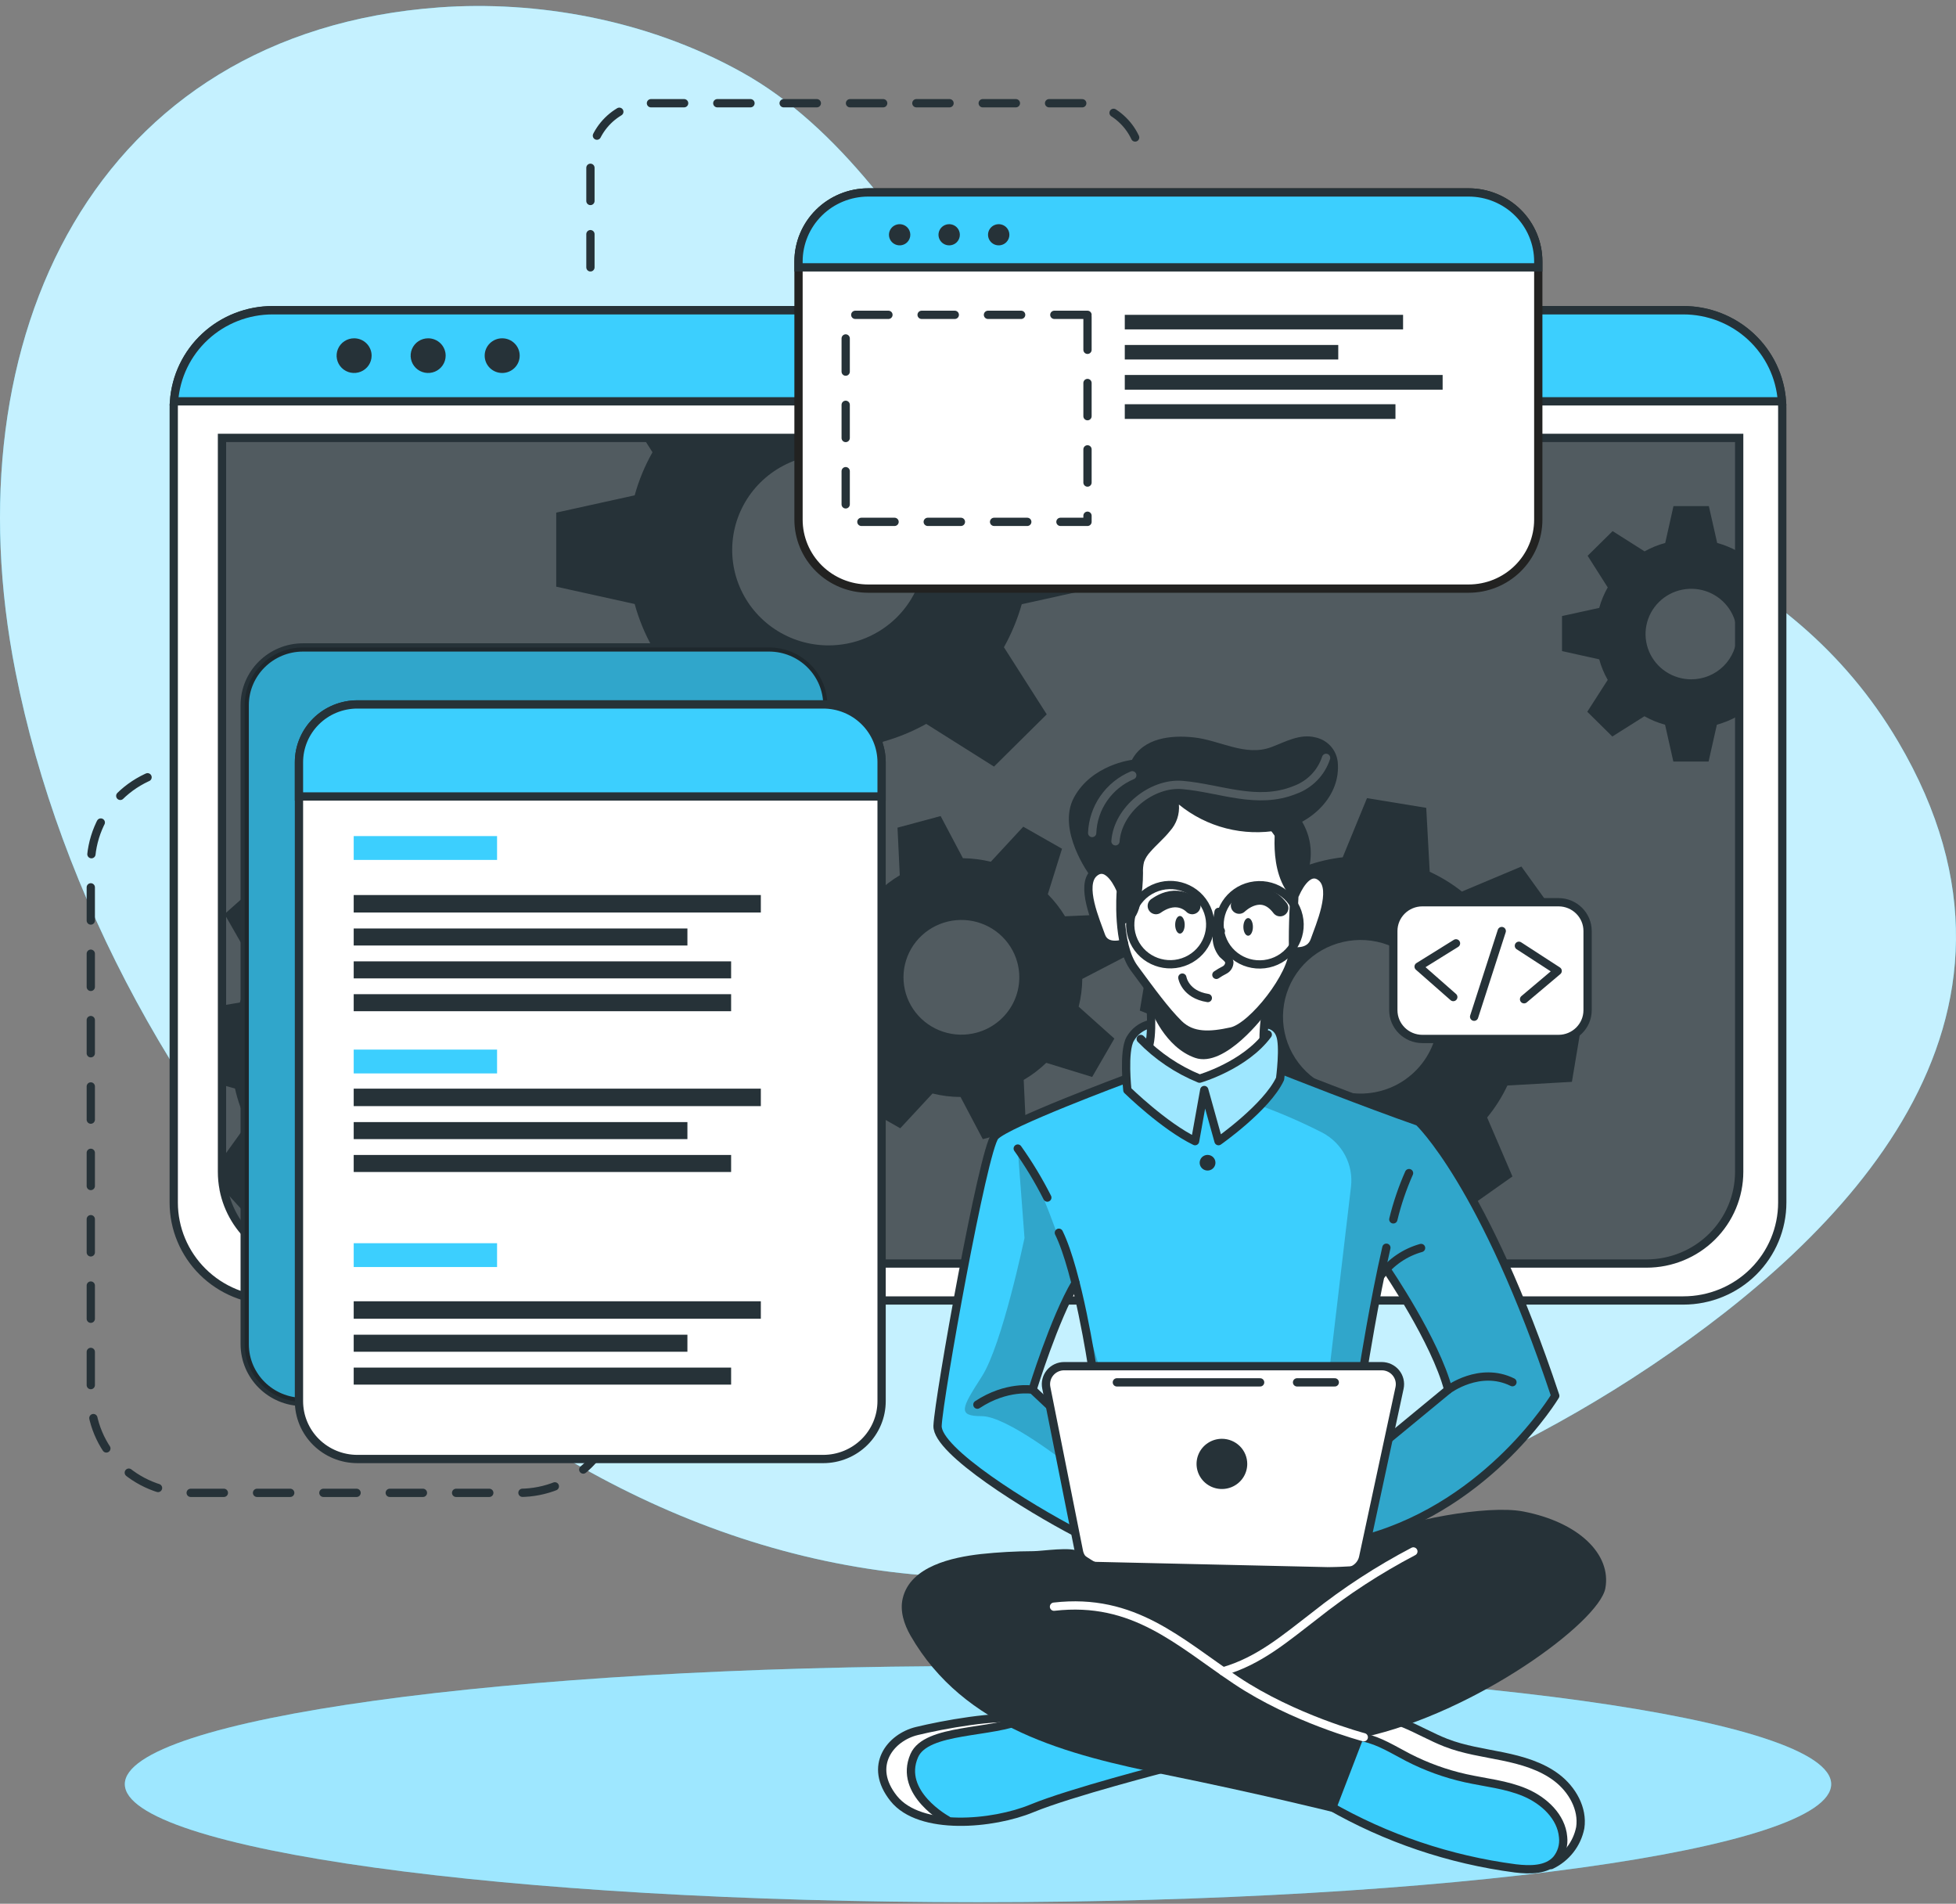 <svg width="260" height="253" viewBox="0 0 260 253" fill="none" xmlns="http://www.w3.org/2000/svg">
<rect x="0" y="0" width="260" height="253" fill="#808080" stroke="none"/>
<g clip-path="url(#clip0_1017_2353)">
<path d="M252.308 98.553C223.447 49.604 145.159 67.036 129.171 43.23C120.982 31.057 111.821 16.908 98.533 9.561C85.867 2.525 71.182 0.056 58.38 0.983C12.66 4.296 -6.721 44.801 2.061 89.283C13.785 148.616 66.901 209.228 130 209.651C163.006 209.897 194.544 198.17 219.237 181.675L219.787 181.306C244.48 164.659 274.348 135.922 252.308 98.553Z" fill="#3CCFFE"/>
<path opacity="0.7" d="M252.308 98.553C223.447 49.604 145.159 67.036 129.171 43.23C120.982 31.057 111.821 16.908 98.533 9.561C85.867 2.525 71.182 0.056 58.38 0.983C12.66 4.296 -6.721 44.801 2.061 89.283C13.785 148.616 66.901 209.228 130 209.651C163.006 209.897 194.544 198.17 219.237 181.675L219.787 181.306C244.48 164.659 274.348 135.922 252.308 98.553Z" fill="white"/>
<path d="M28.263 102.111H25.053C21.609 102.111 18.306 103.466 15.871 105.878C13.436 108.289 12.068 111.56 12.068 114.97V185.533C12.068 188.943 13.436 192.214 15.871 194.625C18.306 197.037 21.609 198.392 25.053 198.392H69.085C72.529 198.392 75.832 197.037 78.268 194.625C80.703 192.214 82.071 188.943 82.071 185.533" stroke="#263238" stroke-width="1.1" stroke-linecap="round" stroke-linejoin="round" stroke-dasharray="4.41 4.41"/>
<path d="M78.483 35.53V21.593C78.483 19.507 79.318 17.507 80.806 16.03C82.293 14.554 84.311 13.722 86.417 13.718H143.678C145.787 13.718 147.81 14.547 149.301 16.024C150.793 17.501 151.631 19.504 151.631 21.593" stroke="#263238" stroke-width="1.1" stroke-linecap="round" stroke-linejoin="round" stroke-dasharray="4.41 4.41"/>
<path d="M130 252.795C192.634 252.795 243.408 245.769 243.408 237.104C243.408 228.438 192.634 221.413 130 221.413C67.367 221.413 16.592 228.438 16.592 237.104C16.592 245.769 67.367 252.795 130 252.795Z" fill="#3CCFFE"/>
<path opacity="0.5" d="M130 252.795C192.634 252.795 243.408 245.769 243.408 237.104C243.408 228.438 192.634 221.413 130 221.413C67.367 221.413 16.592 228.438 16.592 237.104C16.592 245.769 67.367 252.795 130 252.795Z" fill="white"/>
<path d="M236.906 54.229V159.809C236.906 163.26 235.522 166.571 233.058 169.012C230.594 171.453 227.252 172.825 223.767 172.826H36.233C32.748 172.825 29.406 171.453 26.942 169.012C24.478 166.571 23.094 163.26 23.094 159.809V54.229C23.094 53.918 23.094 53.643 23.135 53.314C23.366 50.03 24.846 46.955 27.277 44.709C29.708 42.462 32.909 41.213 36.233 41.212H223.767C227.095 41.213 230.299 42.466 232.731 44.717C235.162 46.968 236.64 50.049 236.865 53.338C236.894 53.619 236.906 53.924 236.906 54.229Z" fill="white" stroke="#263238" stroke-width="1.1" stroke-linecap="round" stroke-linejoin="round"/>
<path d="M29.488 58.193H231.18V155.722C231.18 158.957 229.882 162.059 227.572 164.346C225.263 166.633 222.13 167.918 218.863 167.918H41.805C38.539 167.918 35.406 166.633 33.096 164.346C30.786 162.059 29.488 158.957 29.488 155.722V58.193Z" fill="#263238"/>
<path opacity="0.2" d="M231.187 58.193V155.722C231.204 158.939 229.931 162.03 227.646 164.317C225.362 166.605 222.254 167.9 219.006 167.918H41.67C38.422 167.9 35.314 166.605 33.03 164.317C30.745 162.03 29.472 158.939 29.489 155.722V58.193H231.187Z" fill="white"/>
<path d="M236.864 53.337H23.134C23.365 50.053 24.845 46.978 27.276 44.731C29.707 42.485 32.907 41.236 36.232 41.235H223.765C227.09 41.236 230.291 42.485 232.722 44.731C235.153 46.978 236.633 50.053 236.864 53.337Z" fill="#3CCFFE" stroke="#263238" stroke-width="1.1" stroke-miterlimit="10"/>
<path d="M49.397 47.263C49.397 47.719 49.26 48.164 49.005 48.543C48.749 48.922 48.385 49.218 47.96 49.392C47.535 49.566 47.067 49.612 46.616 49.523C46.164 49.434 45.749 49.215 45.424 48.892C45.099 48.57 44.877 48.16 44.787 47.712C44.697 47.266 44.743 46.802 44.92 46.381C45.096 45.96 45.394 45.6 45.777 45.347C46.159 45.094 46.609 44.959 47.07 44.959C47.687 44.959 48.279 45.201 48.715 45.633C49.151 46.066 49.397 46.652 49.397 47.263Z" fill="#263238"/>
<path d="M59.239 47.263C59.239 47.719 59.102 48.164 58.846 48.543C58.591 48.922 58.227 49.218 57.802 49.392C57.377 49.566 56.909 49.612 56.457 49.523C56.006 49.434 55.591 49.215 55.266 48.892C54.94 48.57 54.719 48.16 54.629 47.712C54.539 47.266 54.585 46.802 54.761 46.381C54.938 45.96 55.236 45.6 55.618 45.347C56.001 45.094 56.451 44.959 56.911 44.959C57.529 44.959 58.12 45.201 58.557 45.633C58.993 46.066 59.239 46.652 59.239 47.263Z" fill="#263238"/>
<path d="M66.752 49.567C68.038 49.567 69.08 48.536 69.08 47.263C69.08 45.99 68.038 44.959 66.752 44.959C65.467 44.959 64.425 45.99 64.425 47.263C64.425 48.536 65.467 49.567 66.752 49.567Z" fill="#263238"/>
<path d="M231.18 58.193V155.722C231.18 158.957 229.882 162.059 227.573 164.346C225.263 166.633 222.13 167.918 218.863 167.918H41.811C38.96 167.918 36.198 166.938 33.995 165.146C31.792 163.354 30.285 160.86 29.732 158.091V158.056C29.581 157.283 29.506 156.498 29.507 155.71V58.193H231.18Z" stroke="#263238" stroke-width="1.1" stroke-miterlimit="10"/>
<path d="M230.99 73.274C230.127 72.794 229.209 72.418 228.255 72.154L227.147 67.258H222.446L221.35 72.154C220.391 72.413 219.468 72.79 218.603 73.274L214.357 70.583L211.035 73.861L213.706 78.065C213.217 78.922 212.837 79.836 212.575 80.786L207.63 81.87V86.526L212.575 87.623C212.834 88.577 213.214 89.495 213.706 90.355L210.988 94.588L214.316 97.878L218.585 95.187C219.449 95.672 220.369 96.05 221.327 96.312L222.428 101.203H227.112L228.213 96.312C229.168 96.048 230.086 95.67 230.949 95.187L231.168 95.327V73.157L230.99 73.274ZM224.808 90.279C223.607 90.279 222.432 89.926 221.432 89.264C220.433 88.603 219.655 87.663 219.195 86.564C218.735 85.464 218.615 84.254 218.85 83.087C219.085 81.92 219.664 80.848 220.515 80.007C221.365 79.165 222.448 78.593 223.627 78.362C224.806 78.13 226.027 78.25 227.138 78.706C228.248 79.163 229.196 79.935 229.863 80.925C230.53 81.915 230.885 83.079 230.884 84.269C230.884 85.058 230.727 85.84 230.421 86.57C230.116 87.299 229.668 87.962 229.104 88.52C228.54 89.079 227.87 89.521 227.133 89.823C226.396 90.125 225.606 90.28 224.808 90.279Z" fill="#263238"/>
<path d="M146.255 77.994V68.179L135.833 65.886C135.271 63.892 134.476 61.969 133.464 60.157L134.726 58.193H85.518L86.732 60.104C85.708 61.908 84.913 63.831 84.364 65.827L73.936 68.126V77.965L84.364 80.269C84.913 82.281 85.708 84.219 86.732 86.039L81.006 94.958L88.023 101.9L97.024 96.224C98.85 97.241 100.792 98.038 102.809 98.599L105.13 108.89H115.019L117.352 98.576C119.363 98.012 121.299 97.215 123.12 96.201L132.126 101.877L139.137 94.934L133.447 86.016C134.455 84.206 135.25 82.288 135.815 80.299L146.255 77.994ZM110.134 85.769C107.601 85.769 105.124 85.025 103.018 83.632C100.912 82.238 99.27 80.257 98.301 77.94C97.331 75.623 97.078 73.072 97.572 70.612C98.066 68.152 99.286 65.892 101.077 64.118C102.868 62.344 105.15 61.136 107.635 60.647C110.12 60.158 112.695 60.409 115.035 61.369C117.376 62.329 119.376 63.954 120.783 66.04C122.191 68.126 122.942 70.578 122.942 73.086C122.943 74.752 122.612 76.402 121.969 77.941C121.325 79.48 120.382 80.879 119.192 82.056C118.003 83.234 116.59 84.168 115.036 84.805C113.482 85.443 111.816 85.77 110.134 85.769Z" fill="#263238"/>
<path d="M80.484 145.396L80.905 137.603L72.751 135.328C72.372 133.727 71.812 132.173 71.081 130.696L76.008 123.847L70.726 118.048L63.347 122.153C61.937 121.274 60.429 120.56 58.853 120.024L57.444 111.745L49.58 111.387L47.306 119.485C45.686 119.845 44.116 120.396 42.628 121.127L35.718 116.254L29.85 121.478L34.03 128.79C33.134 130.181 32.41 131.673 31.875 133.235L29.506 133.622V144.176L31.235 144.657C31.594 146.264 32.149 147.821 32.887 149.295L29.488 154.016L29.713 158.056V158.091L33.225 161.943L40.615 157.809C42.023 158.706 43.536 159.429 45.121 159.961L46.507 167.912L46.572 168.247L54.436 168.657L54.643 167.912L56.709 160.565C58.337 160.204 59.915 159.653 61.411 158.923L68.31 163.79L74.172 158.572L70.027 151.254C70.915 149.865 71.629 148.375 72.153 146.815L80.484 145.396ZM59.599 133.229C58.252 131.745 56.491 130.691 54.539 130.198C52.586 129.706 50.53 129.798 48.63 130.463C46.731 131.128 45.073 132.336 43.867 133.934C42.661 135.532 41.961 137.449 41.854 139.441C41.748 141.433 42.241 143.412 43.271 145.127C44.301 146.842 45.821 148.215 47.64 149.074C49.458 149.934 51.493 150.239 53.487 149.953C55.481 149.667 57.344 148.801 58.841 147.466C60.84 145.678 62.042 143.178 62.184 140.514C62.326 137.85 61.397 135.239 59.599 133.253V133.229Z" fill="#263238"/>
<path d="M143.382 133.78C143.686 132.574 143.847 131.336 143.862 130.092L149.517 127.16L147.954 121.479L141.57 121.772C140.924 120.71 140.155 119.726 139.279 118.84L141.168 112.795L136.016 109.863L131.705 114.519C130.489 114.228 129.243 114.07 127.992 114.049L125.032 108.45L119.3 109.992L119.602 116.319C118.529 116.959 117.535 117.72 116.641 118.588L110.53 116.717L107.569 121.813L112.306 126.076C112 127.278 111.843 128.512 111.838 129.752L106.172 132.684L107.735 138.36L114.13 138.061C114.764 139.128 115.53 140.113 116.41 140.993L114.509 147.009L119.667 149.941L123.954 145.32C125.172 145.624 126.423 145.779 127.678 145.783L130.639 151.389L136.371 149.847L136.117 144.44L136.075 143.514C137.163 142.88 138.169 142.118 139.071 141.245L145.176 143.121L147.699 138.759L148.125 138.02L143.382 133.78ZM129.84 137.228C128.37 137.63 126.813 137.59 125.366 137.114C123.919 136.637 122.647 135.746 121.712 134.554C120.777 133.361 120.221 131.92 120.114 130.414C120.007 128.908 120.355 127.404 121.112 126.094C121.87 124.783 123.003 123.725 124.369 123.053C125.734 122.381 127.27 122.126 128.783 122.32C130.295 122.515 131.715 123.149 132.862 124.143C134.01 125.137 134.833 126.447 135.228 127.905C135.755 129.849 135.484 131.92 134.474 133.666C133.465 135.413 131.799 136.693 129.84 137.228Z" fill="#263238"/>
<path d="M208.945 143.772L210.248 135.974L202.278 132.801C202.097 131.139 201.713 129.505 201.135 127.935L206.873 121.608L202.23 115.158L194.319 118.483C193.006 117.44 191.571 116.558 190.044 115.856L189.582 107.359L181.707 106.069L178.479 113.927C176.808 114.121 175.165 114.505 173.582 115.07L167.175 109.388L160.691 113.985L164.055 121.813C163.129 122.957 162.325 124.193 161.656 125.501C161.568 125.683 161.473 125.865 161.39 126.047L152.816 126.516L151.507 134.303L152.798 134.819L159.477 137.487C159.66 139.141 160.043 140.767 160.62 142.33L154.87 148.698L159.519 155.148L167.424 151.805C168.733 152.857 170.167 153.747 171.693 154.456L172.137 162.911L180.007 164.201L183.228 156.402C184.903 156.221 186.55 155.839 188.131 155.265L194.527 160.947L201.04 156.344L197.677 148.51C198.748 147.208 199.653 145.78 200.371 144.259L208.945 143.772ZM186.858 143.42C185.201 144.598 183.229 145.262 181.191 145.329C179.153 145.396 177.141 144.863 175.409 143.798C173.677 142.732 172.302 141.182 171.46 139.343C170.618 137.505 170.345 135.46 170.676 133.467C171.007 131.475 171.928 129.625 173.321 128.15C174.715 126.676 176.518 125.644 178.504 125.185C180.49 124.726 182.569 124.86 184.477 125.571C186.386 126.281 188.039 127.537 189.227 129.178C190.818 131.379 191.462 134.116 191.015 136.787C190.569 139.458 189.069 141.844 186.846 143.42H186.858Z" fill="#263238"/>
<path d="M102.217 86.04H40.29C36.002 86.04 32.527 89.481 32.527 93.727V178.626C32.527 182.871 36.002 186.313 40.29 186.313H102.217C106.504 186.313 109.98 182.871 109.98 178.626V93.727C109.98 89.481 106.504 86.04 102.217 86.04Z" fill="#3CCFFE" stroke="#263238" stroke-width="1.1" stroke-miterlimit="10"/>
<path opacity="0.2" d="M102.217 86.04H40.29C36.002 86.04 32.527 89.481 32.527 93.727V178.626C32.527 182.871 36.002 186.313 40.29 186.313H102.217C106.504 186.313 109.98 182.871 109.98 178.626V93.727C109.98 89.481 106.504 86.04 102.217 86.04Z" fill="black"/>
<path d="M117.186 101.302V186.201C117.187 187.211 116.987 188.212 116.597 189.145C116.207 190.078 115.635 190.927 114.915 191.641C114.194 192.355 113.338 192.922 112.395 193.309C111.453 193.696 110.443 193.895 109.423 193.895H47.496C46.477 193.894 45.468 193.694 44.526 193.307C43.584 192.92 42.729 192.353 42.009 191.639C41.288 190.925 40.717 190.077 40.328 189.144C39.938 188.211 39.739 187.211 39.739 186.201V101.302C39.739 99.265 40.556 97.31 42.011 95.869C43.465 94.427 45.438 93.617 47.496 93.615H109.423C111.482 93.615 113.457 94.425 114.912 95.867C116.368 97.308 117.186 99.264 117.186 101.302Z" fill="white" stroke="#263238" stroke-width="1.1" stroke-linecap="round" stroke-linejoin="round"/>
<path d="M117.186 101.302V105.847H39.739V101.302C39.739 99.265 40.556 97.31 42.011 95.869C43.465 94.427 45.438 93.617 47.496 93.615H109.423C111.482 93.615 113.457 94.425 114.912 95.867C116.368 97.308 117.186 99.264 117.186 101.302Z" fill="#3CCFFE" stroke="#263238" stroke-width="1.1" stroke-miterlimit="10"/>
<path d="M66.072 111.112H47.016V114.279H66.072V111.112Z" fill="#3CCFFE"/>
<path d="M66.072 139.486H47.016V142.653H66.072V139.486Z" fill="#3CCFFE"/>
<path d="M66.072 165.216H47.016V168.382H66.072V165.216Z" fill="#3CCFFE"/>
<path d="M101.133 118.946H47.016V121.268H101.133V118.946Z" fill="#263238"/>
<path d="M91.374 123.391H47.016V125.654H91.374V123.391Z" fill="#263238"/>
<path d="M97.183 127.759H47.016V130.023H97.183V127.759Z" fill="#263238"/>
<path d="M97.183 132.122H47.016V134.385H97.183V132.122Z" fill="#263238"/>
<path d="M101.133 144.676H47.016V146.998H101.133V144.676Z" fill="#263238"/>
<path d="M91.374 149.12H47.016V151.383H91.374V149.12Z" fill="#263238"/>
<path d="M97.183 153.489H47.016V155.752H97.183V153.489Z" fill="#263238"/>
<path d="M101.133 172.933H47.016V175.255H101.133V172.933Z" fill="#263238"/>
<path d="M91.374 177.377H47.016V179.64H91.374V177.377Z" fill="#263238"/>
<path d="M97.183 181.746H47.016V184.009H97.183V181.746Z" fill="#263238"/>
<path d="M204.474 34.745V69.059C204.474 70.263 204.235 71.455 203.769 72.567C203.304 73.68 202.621 74.69 201.761 75.541C200.901 76.392 199.88 77.067 198.757 77.528C197.633 77.988 196.429 78.224 195.213 78.224H115.404C114.188 78.224 112.983 77.988 111.86 77.528C110.736 77.067 109.715 76.392 108.855 75.541C107.995 74.69 107.313 73.68 106.847 72.567C106.382 71.455 106.142 70.263 106.142 69.059V34.745C106.144 32.313 107.12 29.982 108.857 28.262C110.593 26.543 112.948 25.576 115.404 25.574H195.213C197.669 25.574 200.025 26.54 201.762 28.26C203.499 29.98 204.474 32.313 204.474 34.745Z" fill="white" stroke="#222221" stroke-width="1.1" stroke-miterlimit="10"/>
<path d="M204.474 34.745V35.531H106.142V34.745C106.144 32.313 107.12 29.982 108.857 28.262C110.593 26.543 112.948 25.576 115.404 25.574H195.213C197.669 25.574 200.025 26.54 201.762 28.26C203.499 29.98 204.474 32.313 204.474 34.745Z" fill="#3CCFFE" stroke="#263238" stroke-width="1.1" stroke-miterlimit="10"/>
<path d="M120.591 32.194C120.392 32.391 120.139 32.526 119.863 32.58C119.587 32.635 119.302 32.607 119.042 32.501C118.782 32.394 118.56 32.214 118.403 31.982C118.247 31.751 118.164 31.479 118.164 31.2C118.164 30.922 118.247 30.649 118.403 30.418C118.56 30.186 118.782 30.006 119.042 29.9C119.302 29.793 119.587 29.766 119.863 29.82C120.139 29.875 120.392 30.009 120.591 30.206C120.855 30.471 121.003 30.828 121.003 31.2C121.003 31.572 120.855 31.93 120.591 32.194Z" fill="#263238"/>
<path d="M127.176 32.194C126.977 32.391 126.724 32.526 126.448 32.58C126.173 32.635 125.887 32.607 125.627 32.501C125.367 32.394 125.145 32.214 124.989 31.982C124.832 31.751 124.749 31.479 124.749 31.2C124.749 30.922 124.832 30.649 124.989 30.418C125.145 30.186 125.367 30.006 125.627 29.9C125.887 29.793 126.173 29.766 126.448 29.82C126.724 29.875 126.977 30.009 127.176 30.206C127.44 30.471 127.589 30.828 127.589 31.2C127.589 31.572 127.44 31.93 127.176 32.194Z" fill="#263238"/>
<path d="M133.76 32.194C133.562 32.391 133.308 32.526 133.033 32.58C132.757 32.635 132.471 32.607 132.211 32.501C131.951 32.394 131.729 32.214 131.573 31.982C131.416 31.751 131.333 31.479 131.333 31.2C131.333 30.922 131.416 30.649 131.573 30.418C131.729 30.186 131.951 30.006 132.211 29.9C132.471 29.793 132.757 29.766 133.033 29.82C133.308 29.875 133.562 30.009 133.76 30.206C134.025 30.471 134.173 30.828 134.173 31.2C134.173 31.572 134.025 31.93 133.76 32.194Z" fill="#263238"/>
<path d="M144.555 41.84H112.413V69.352H144.555V41.84Z" stroke="#263238" stroke-width="1.1" stroke-linecap="round" stroke-linejoin="round" stroke-dasharray="4.41 4.41"/>
<path d="M186.503 41.84H149.511V43.775H186.503V41.84Z" fill="#263238"/>
<path d="M177.887 45.845H149.511V47.774H177.887V45.845Z" fill="#263238"/>
<path d="M191.761 49.832H149.511V51.785H191.761V49.832Z" fill="#263238"/>
<path d="M185.49 53.72H149.511V55.672H185.49V53.72Z" fill="#263238"/>
<path d="M157.748 234.213C157.748 234.213 140.576 239.085 138.178 239.93C135.999 240.692 130.089 242.744 125.654 242.105C125.226 242.044 124.802 241.954 124.387 241.835C119.892 240.51 117.873 239.273 117.281 236.476C116.689 233.679 118.927 231.615 121.082 230.296C123.238 228.977 134.927 227.599 134.927 227.599L137.751 228.42L157.748 234.213Z" fill="#3CCFFE"/>
<path d="M125.654 242.105C125.226 242.044 124.802 241.954 124.387 241.835C119.892 240.51 117.873 239.273 117.281 236.476C116.689 233.679 118.927 231.615 121.082 230.296C123.238 228.977 134.927 227.599 134.927 227.599L137.751 228.42C135.193 229.592 125.672 230.231 123.593 231.416C121.515 232.6 120.514 234.828 121.74 237.866C122.397 239.449 124.15 241.003 125.654 242.105Z" fill="white"/>
<path d="M155.166 234.905C155.166 234.905 142.269 238.212 137.153 240.329C132.037 242.446 122.284 243.372 118.797 239.009C115.309 234.647 118.394 230.882 121.87 230.044C125.346 229.205 132.374 227.886 136.212 228.42" stroke="#263238" stroke-width="1.1" stroke-linecap="round" stroke-linejoin="round"/>
<path d="M125.909 241.876C125.909 241.876 119.348 238.311 121.527 233.316C123.137 229.633 131.889 230.431 136.224 228.419" stroke="#263238" stroke-width="1.1" stroke-linecap="round" stroke-linejoin="round"/>
<path d="M210.053 242.897C209.875 244.656 209.253 246.304 207.477 247.342C206.293 248.033 204.611 248.444 202.201 248.42C196.179 248.344 184.857 244.081 184.857 244.081L174.257 238.276L179.77 229.639L181.28 227.294L185.177 228.162C185.177 228.162 188.404 229.974 191.649 231.416C194.894 232.858 202.775 233.175 205.552 235.386C208.33 237.596 210.355 240 210.053 242.897Z" fill="#3CCFFE"/>
<path d="M210.052 242.897C209.875 244.656 209.253 246.304 207.477 247.342C207.988 245.612 207.884 243.761 207.181 242.1C205.996 239.467 202.141 237.145 197.073 236.758C192.004 236.371 188.125 234.025 186.094 232.976C184.507 232.161 181.162 230.378 179.77 229.639L181.28 227.294L185.176 228.162C185.176 228.162 188.404 229.974 191.648 231.416C194.893 232.859 202.775 233.175 205.552 235.386C208.329 237.596 210.354 240 210.052 242.897Z" fill="white"/>
<path d="M176.609 239.906C184.238 244.298 192.671 247.15 201.42 248.297C203.35 248.526 205.594 248.561 206.885 247.124C207.229 246.709 207.484 246.23 207.637 245.716C207.789 245.201 207.836 244.661 207.773 244.128C207.542 241.431 205.251 239.296 202.74 238.223C200.229 237.15 197.464 236.904 194.793 236.312C192.137 235.719 189.57 234.789 187.155 233.544C185.236 232.553 183.383 231.351 181.269 230.906C179.155 230.46 176.638 230.999 175.507 232.829" stroke="#263238" stroke-width="1.1" stroke-linecap="round" stroke-linejoin="round"/>
<path d="M206.174 247.857C207.166 247.387 208.034 246.693 208.707 245.832C209.381 244.971 209.841 243.966 210.053 242.897C210.438 240.358 208.975 237.801 206.92 236.241C204.866 234.682 202.29 233.943 199.75 233.421C197.209 232.899 194.61 232.547 192.176 231.592C188.463 230.149 184.798 227.311 180.925 228.326" stroke="#263238" stroke-width="1.1" stroke-linecap="round" stroke-linejoin="round"/>
<path d="M188.569 149.067L170.633 142.313L170.408 142.225C170.408 142.225 170.473 141.756 170.526 141.052C170.639 139.633 170.698 137.323 170.023 136.543C169.022 135.37 166.192 136.355 163.426 135.1C160.661 133.846 155.551 136.091 155.551 136.091C155.551 136.091 151.856 135.417 150.222 138.056C149.393 140.184 149.677 143.333 149.677 143.333L149.339 143.45C147.202 144.242 135.572 148.575 133.114 150.316C130.396 152.222 127.388 171.789 126.423 177.535C125.458 183.282 123.741 188.459 124.611 190.435C125.482 192.411 137.976 201.94 145.165 204.396C152.353 206.853 177.845 206.155 177.845 206.155C177.845 206.155 178.26 206.044 179 205.809C183.311 204.437 198.606 198.773 206.724 185.475C206.736 185.498 198.872 159.974 188.569 149.067ZM140.108 181.98C138.787 182.906 139.516 186.495 139.516 186.495L137.271 184.536L142.908 170.81L145.313 181.364C145.313 181.364 141.428 181.059 140.108 181.98ZM185.206 190.699C184.584 191.016 186.982 184.419 185.845 182.924C184.708 181.429 181.28 181.569 181.28 181.569L181.57 179.769L183.601 169.449L184.276 168.658C184.276 168.658 191.251 180.496 192.501 184.671C192.501 184.683 184.898 190.699 185.206 190.699Z" fill="#3CCFFE"/>
<path d="M154.704 106.257L145.443 115.991C145.443 115.991 144.17 117.111 144.673 119.931C145.177 122.752 146.361 125.208 147.255 125.373C147.963 125.495 148.68 125.558 149.399 125.56C149.399 125.56 151.382 129.817 152.792 131.488C152.792 131.488 153.277 138.062 153.017 139.885C153.017 139.885 156.345 142.764 159.477 143.128C162.61 143.491 167.447 138.742 167.447 138.742L168.632 132.925C168.632 132.925 171.474 128.656 171.663 127.519C171.853 126.381 173.156 126.674 173.795 126.111C174.435 125.549 175.909 123.045 176.164 120.676C176.418 118.307 176.424 115.586 173.647 116.384C171.237 115.745 172.747 110.702 172.747 110.702L168.513 107.008L154.704 106.257Z" fill="white"/>
<path opacity="0.5" d="M170.634 142.313C170.494 142.675 170.334 143.029 170.154 143.374C168.626 146.224 161.971 151.659 161.971 151.659L159.957 145.532L158.856 151.659C156.635 150.697 149.861 144.887 149.861 144.887C149.861 144.887 149.63 144.341 149.352 143.491L149.689 143.374C149.689 143.374 149.405 140.202 150.234 138.097C151.857 135.458 155.564 136.132 155.564 136.132C155.564 136.132 160.674 133.887 163.439 135.141C166.204 136.396 169.035 135.423 170.036 136.584C171.036 137.745 170.421 142.248 170.421 142.248L170.634 142.313Z" fill="white"/>
<path opacity="0.2" d="M188.57 149.067L170.634 142.312L170.409 142.224C170.409 142.224 170.474 141.755 170.527 141.052L170.154 143.356L167.501 146.921C170.337 147.955 173.106 149.161 175.791 150.533C177.077 151.215 178.126 152.264 178.802 153.544C179.477 154.824 179.749 156.276 179.581 157.71L176.277 185.709L174.921 201.605L179.012 205.809C183.323 204.437 198.618 198.773 206.737 185.474C206.737 185.498 198.873 159.974 188.57 149.067ZM185.206 190.699C184.585 191.016 186.983 184.419 185.846 182.924C184.709 181.429 181.28 181.569 181.28 181.569L181.571 179.769L183.602 169.449L184.277 168.658C184.277 168.658 191.252 180.496 192.502 184.671C192.502 184.683 184.898 190.699 185.206 190.699Z" fill="black"/>
<path opacity="0.2" d="M146.503 182.924L143.714 173.694C143.714 173.694 138.711 156.801 135.282 152.638L136.182 164.518C136.182 164.518 133.222 178.708 130.515 182.924C127.809 187.14 127.205 188.201 130.515 188.201C133.826 188.201 141.885 194.557 141.885 194.557L141.263 189.28L146.503 182.924ZM139.475 186.495L137.23 184.536L142.868 170.809L145.272 181.364C145.272 181.364 141.411 181.077 140.09 181.997C138.77 182.918 139.475 186.495 139.475 186.495Z" fill="black"/>
<path d="M152.792 131.488C152.792 131.488 153.299 136.466 152.792 138.742" stroke="#263238" stroke-width="1.1" stroke-linecap="round" stroke-linejoin="round"/>
<path d="M167.962 138.073C167.968 136.473 168.154 134.877 168.519 133.318" stroke="#263238" stroke-width="1.1" stroke-linecap="round" stroke-linejoin="round"/>
<path d="M169.307 109.969C169.307 109.969 172.35 113.751 172.19 116.612C172.03 119.474 171.805 122.863 171.882 126.182C171.959 129.5 166.5 136.455 163.693 137.07C160.886 137.686 158.47 137.844 156.676 136.068C154.882 134.291 153.088 131.822 150.755 128.656C148.422 125.49 148.978 118.541 148.978 118.541" stroke="#263238" stroke-width="1.1" stroke-linecap="round" stroke-linejoin="round"/>
<path d="M161.977 121.186C161.791 122.225 161.712 123.28 161.74 124.335C161.679 125.224 161.958 126.103 162.521 126.798C162.859 127.138 163.344 127.413 163.41 127.882C163.408 128.093 163.349 128.3 163.238 128.481C163.128 128.661 162.97 128.809 162.782 128.908C162.402 129.098 162.036 129.314 161.686 129.553" stroke="#263238" stroke-width="1.1" stroke-linecap="round" stroke-linejoin="round"/>
<path d="M157.162 129.917C157.162 129.917 157.511 132.163 160.549 132.632" stroke="#263238" stroke-width="1.1" stroke-linecap="round" stroke-linejoin="round"/>
<path d="M157.476 122.898C157.476 123.549 157.192 124.071 156.843 124.071C156.493 124.071 156.209 123.549 156.209 122.898C156.209 122.247 156.493 121.726 156.843 121.726C157.192 121.726 157.476 122.253 157.476 122.898Z" fill="#263238"/>
<path d="M166.542 123.18C166.542 123.83 166.258 124.352 165.908 124.352C165.559 124.352 165.275 123.825 165.275 123.18C165.275 122.535 165.559 122.007 165.908 122.007C166.258 122.007 166.542 122.529 166.542 123.18Z" fill="#263238"/>
<path d="M164.712 120.336C164.712 120.336 167.672 117.404 170.153 120.676" stroke="#263238" stroke-width="2.21" stroke-linecap="round" stroke-linejoin="round"/>
<path d="M158.476 120.394C158.476 120.394 156.605 118.319 153.656 120.394" stroke="#263238" stroke-width="2.21" stroke-linecap="round" stroke-linejoin="round"/>
<path d="M153.017 134.256C153.017 134.256 154.823 139.181 158.856 140.583C162.888 141.984 168.241 134.719 168.241 134.719L167.963 133.775C167.963 133.775 164.452 138.29 160.549 137.522C156.647 136.754 152.792 131.512 152.792 131.512L153.017 134.256Z" fill="#263238"/>
<path d="M149.399 125.373C149.399 125.373 146.995 126.211 146.355 124.358C145.716 122.505 143.525 117.621 145.443 115.991C147.362 114.361 148.902 118.143 148.902 118.143" stroke="#263238" stroke-width="1.1" stroke-linecap="round" stroke-linejoin="round"/>
<path d="M171.877 126.381C171.877 126.381 174.109 126.826 174.749 124.973C175.388 123.121 177.579 118.236 175.661 116.606C173.742 114.976 172.202 118.758 172.202 118.758" stroke="#263238" stroke-width="1.1" stroke-linecap="round" stroke-linejoin="round"/>
<path d="M148.901 122.898C149.736 122.768 150.49 122.327 151.009 121.667C151.326 121.087 151.527 120.452 151.601 119.796C151.821 118.549 151.932 117.286 151.933 116.02C151.907 115.526 151.953 115.03 152.069 114.548C152.247 114.064 152.521 113.619 152.875 113.241C153.709 112.267 154.722 111.446 155.521 110.438C155.95 109.962 156.276 109.405 156.48 108.8C156.683 108.195 156.76 107.555 156.706 106.92C158.538 108.415 160.678 109.496 162.977 110.084C165.276 110.673 167.677 110.755 170.011 110.327C174.245 109.506 178.301 105.829 177.81 101.209C177.717 100.434 177.382 99.707 176.851 99.131C176.32 98.555 175.62 98.158 174.849 97.995C172.759 97.479 170.882 98.582 168.987 99.291C165.535 100.581 162.153 98.365 158.666 97.995C155.705 97.673 152.016 98.042 150.465 100.98C150.465 100.98 145.135 101.601 142.767 105.964C140.398 110.327 144.881 116.36 144.881 116.36C144.881 116.36 146.657 114.202 148.984 118.565L148.901 122.898Z" fill="#263238"/>
<path d="M169.674 108.855C169.674 108.855 168.288 116.008 171.906 119.474C171.906 119.474 172.7 117.322 173.499 116.794C174.076 115.524 174.32 114.132 174.209 112.744C174.098 111.356 173.636 110.019 172.866 108.855C170.189 104.692 169.674 108.855 169.674 108.855Z" fill="#263238"/>
<path opacity="0.2" d="M176.27 100.716C175.952 101.692 175.414 102.584 174.696 103.322C173.977 104.061 173.098 104.628 172.125 104.979C167.104 107.008 162.23 104.762 157.197 104.322C153.094 103.959 148.564 107.629 148.273 111.804" stroke="white" stroke-width="1.1" stroke-linecap="round" stroke-linejoin="round"/>
<path opacity="0.2" d="M145.177 110.702C145.238 109.054 145.772 107.458 146.716 106.1C147.66 104.742 148.974 103.678 150.506 103.032" stroke="white" stroke-width="1.1" stroke-linecap="round" stroke-linejoin="round"/>
<path d="M151.631 138.073C153.839 140.352 156.503 142.149 159.453 143.35C159.453 143.35 165.464 141.621 168.519 137.487" stroke="#263238" stroke-width="1.1" stroke-linecap="round" stroke-linejoin="round"/>
<path d="M157.768 127.667C160.437 126.454 161.609 123.329 160.384 120.686C159.16 118.042 156.004 116.882 153.334 118.095C150.665 119.307 149.493 122.433 150.718 125.076C151.942 127.719 155.099 128.879 157.768 127.667Z" stroke="#263238" stroke-width="1.1" stroke-linecap="round" stroke-linejoin="round"/>
<path d="M168.077 128.13C170.992 127.776 173.065 125.149 172.707 122.262C172.349 119.376 169.696 117.323 166.781 117.678C163.866 118.032 161.793 120.659 162.151 123.546C162.509 126.432 165.162 128.485 168.077 128.13Z" stroke="#263238" stroke-width="1.1" stroke-linecap="round" stroke-linejoin="round"/>
<path d="M152.791 136.109C152.253 136.249 151.748 136.495 151.307 136.833C150.867 137.17 150.5 137.592 150.227 138.073C149.286 139.715 149.854 144.881 149.854 144.881C149.854 144.881 154.716 149.642 158.855 151.653L160.075 144.857L161.97 151.653C161.97 151.653 168.377 147.168 170.153 143.374C170.153 143.374 170.745 138.947 170.153 137.51C170.019 137.111 169.762 136.763 169.42 136.515C169.077 136.266 168.665 136.128 168.241 136.121" stroke="#263238" stroke-width="1.1" stroke-linecap="round" stroke-linejoin="round"/>
<path d="M145.177 181.575C145.177 181.575 143.276 168.968 140.748 163.826" stroke="#263238" stroke-width="1.1" stroke-linecap="round" stroke-linejoin="round"/>
<path d="M135.282 152.638C136.755 154.71 138.069 156.887 139.214 159.153" stroke="#263238" stroke-width="1.1" stroke-linecap="round" stroke-linejoin="round"/>
<path d="M185.206 162.049C185.717 159.942 186.416 157.883 187.296 155.898" stroke="#263238" stroke-width="1.1" stroke-linecap="round" stroke-linejoin="round"/>
<path d="M181.281 181.575C181.281 181.575 182.648 172.932 184.283 165.814" stroke="#263238" stroke-width="1.1" stroke-linecap="round" stroke-linejoin="round"/>
<path d="M183.602 169.438C184.924 167.702 186.783 166.442 188.896 165.849" stroke="#263238" stroke-width="1.1" stroke-linecap="round" stroke-linejoin="round"/>
<path d="M170.415 142.225C170.415 142.225 181.446 146.593 188.57 149.073C188.57 149.073 197.334 157.23 206.731 185.498C206.731 185.498 198.121 199.84 181.742 204.437" stroke="#263238" stroke-width="1.1" stroke-linecap="round" stroke-linejoin="round"/>
<path d="M184.585 191.209L192.502 184.683C192.502 184.683 196.688 181.534 201.04 183.686" stroke="#263238" stroke-width="1.1" stroke-linecap="round" stroke-linejoin="round"/>
<path d="M184.283 168.658C184.283 168.658 190.826 178.233 192.502 184.683" stroke="#263238" stroke-width="1.1" stroke-linecap="round" stroke-linejoin="round"/>
<path d="M139.563 186.858L137.248 184.683C137.248 184.683 133.813 184.097 129.917 186.671" stroke="#263238" stroke-width="1.1" stroke-linecap="round" stroke-linejoin="round"/>
<path d="M137.248 184.683C137.248 184.683 140.126 175.301 142.962 170.499" stroke="#263238" stroke-width="1.1" stroke-linecap="round" stroke-linejoin="round"/>
<path d="M149.69 143.374C149.69 143.374 133.814 149.273 132.257 150.997C130.699 152.721 124.784 185.703 124.624 189.48C124.488 192.857 136.852 200.439 142.98 203.634" stroke="#263238" stroke-width="1.1" stroke-linecap="round" stroke-linejoin="round"/>
<path d="M207.163 119.902H189.073C186.937 119.902 185.206 121.616 185.206 123.731V134.244C185.206 136.359 186.937 138.073 189.073 138.073H207.163C209.298 138.073 211.03 136.359 211.03 134.244V123.731C211.03 121.616 209.298 119.902 207.163 119.902Z" fill="white" stroke="#263238" stroke-width="1.1" stroke-linecap="round" stroke-linejoin="round"/>
<path d="M193.538 125.367L188.57 128.457L193.177 132.503" stroke="#263238" stroke-width="1.1" stroke-linecap="round" stroke-linejoin="round"/>
<path d="M202.586 132.796L207.051 129.031L201.899 125.689" stroke="#263238" stroke-width="1.1" stroke-linecap="round" stroke-linejoin="round"/>
<path d="M195.947 135.118L199.619 123.731" stroke="#263238" stroke-width="1.1" stroke-linecap="round" stroke-linejoin="round"/>
<path d="M161.562 154.52C161.562 154.726 161.501 154.926 161.385 155.097C161.27 155.268 161.107 155.401 160.915 155.479C160.723 155.558 160.513 155.578 160.309 155.538C160.106 155.498 159.919 155.399 159.773 155.254C159.626 155.109 159.526 154.924 159.486 154.723C159.446 154.521 159.466 154.313 159.546 154.123C159.625 153.933 159.759 153.771 159.932 153.657C160.104 153.543 160.307 153.482 160.514 153.482C160.652 153.482 160.788 153.508 160.916 153.56C161.043 153.612 161.159 153.688 161.257 153.785C161.354 153.881 161.431 153.996 161.484 154.122C161.536 154.248 161.563 154.384 161.562 154.52Z" fill="#263238"/>
<path d="M179.93 209.767H143.809C143.584 209.767 143.369 209.679 143.21 209.522C143.051 209.364 142.962 209.151 142.962 208.929C142.962 208.706 143.051 208.493 143.21 208.336C143.369 208.179 143.584 208.09 143.809 208.09H179.93C180.154 208.09 180.37 208.179 180.529 208.336C180.687 208.493 180.777 208.706 180.777 208.929C180.777 209.151 180.687 209.364 180.529 209.522C180.37 209.679 180.154 209.767 179.93 209.767Z" fill="#263238"/>
<path d="M181.197 206.965L186.035 184.448C186.11 184.099 186.105 183.738 186.021 183.391C185.937 183.044 185.775 182.72 185.548 182.443C185.321 182.165 185.034 181.942 184.708 181.789C184.383 181.636 184.027 181.557 183.666 181.558H141.446C141.089 181.558 140.736 181.636 140.413 181.788C140.09 181.939 139.805 182.16 139.578 182.433C139.351 182.707 139.189 183.027 139.102 183.371C139.016 183.714 139.007 184.072 139.077 184.419L143.418 206.185C143.524 206.719 143.812 207.202 144.233 207.553C144.654 207.903 145.183 208.101 145.733 208.114L178.769 208.864C179.334 208.877 179.885 208.694 180.328 208.347C180.771 208 181.079 207.511 181.197 206.965Z" fill="white" stroke="#263238" stroke-width="1.1" stroke-linecap="round" stroke-linejoin="round"/>
<path d="M165.79 194.551C165.788 195.211 165.59 195.855 165.219 196.403C164.848 196.951 164.321 197.378 163.705 197.629C163.09 197.881 162.412 197.946 161.759 197.817C161.106 197.688 160.506 197.369 160.036 196.902C159.565 196.436 159.245 195.841 159.115 195.194C158.986 194.547 159.053 193.877 159.308 193.267C159.563 192.658 159.995 192.137 160.549 191.771C161.103 191.405 161.754 191.209 162.42 191.209C162.863 191.209 163.302 191.295 163.711 191.464C164.12 191.632 164.492 191.878 164.805 192.188C165.118 192.499 165.366 192.867 165.535 193.273C165.704 193.678 165.79 194.113 165.79 194.551Z" fill="#263238"/>
<path d="M172.409 183.709H177.425" stroke="#263238" stroke-width="1.1" stroke-linecap="round" stroke-linejoin="round"/>
<path d="M148.458 183.709H167.501" stroke="#263238" stroke-width="1.1" stroke-linecap="round" stroke-linejoin="round"/>
<path d="M181.28 230.87L177.431 240.873C177.431 240.873 167.613 238.423 155.042 235.872C141.891 233.204 128.159 229.75 121.035 217.372C120.171 215.865 119.59 214.083 119.999 212.394C121.023 208.119 126.643 206.958 130.344 206.53C132.67 206.281 135.009 206.152 137.349 206.143C138.533 206.143 142.471 205.504 143.424 206.202C144.857 207.237 146.385 208.134 147.99 208.882C150.092 209.767 180.777 208.09 180.777 208.09C181.311 206.937 181.637 205.701 181.742 204.437C186.568 202.01 197.73 199.957 202.467 200.866C209.887 202.291 214.215 206.577 213.392 211.069C212.569 215.56 196.179 227.604 181.28 230.87Z" fill="#263238"/>
<path d="M181.28 230.87C181.28 230.87 171.942 228.419 164.315 223.318C156.688 218.217 150.731 212.294 140.102 213.52" stroke="white" stroke-width="1.1" stroke-linecap="round" stroke-linejoin="round"/>
<path d="M162.569 222.116C167.389 220.744 170.924 217.654 174.791 214.693C178.869 211.451 183.249 208.601 187.871 206.179" stroke="white" stroke-width="1.1" stroke-linecap="round" stroke-linejoin="round"/>
<path d="M160.869 123.731H162.278" stroke="#263238" stroke-width="1.1" stroke-linecap="round" stroke-linejoin="round"/>
</g>
<defs>
<clipPath id="clip0_1017_2353">
<rect width="260" height="252" fill="white" transform="translate(0 0.794)"/>
</clipPath>
</defs>
</svg>
